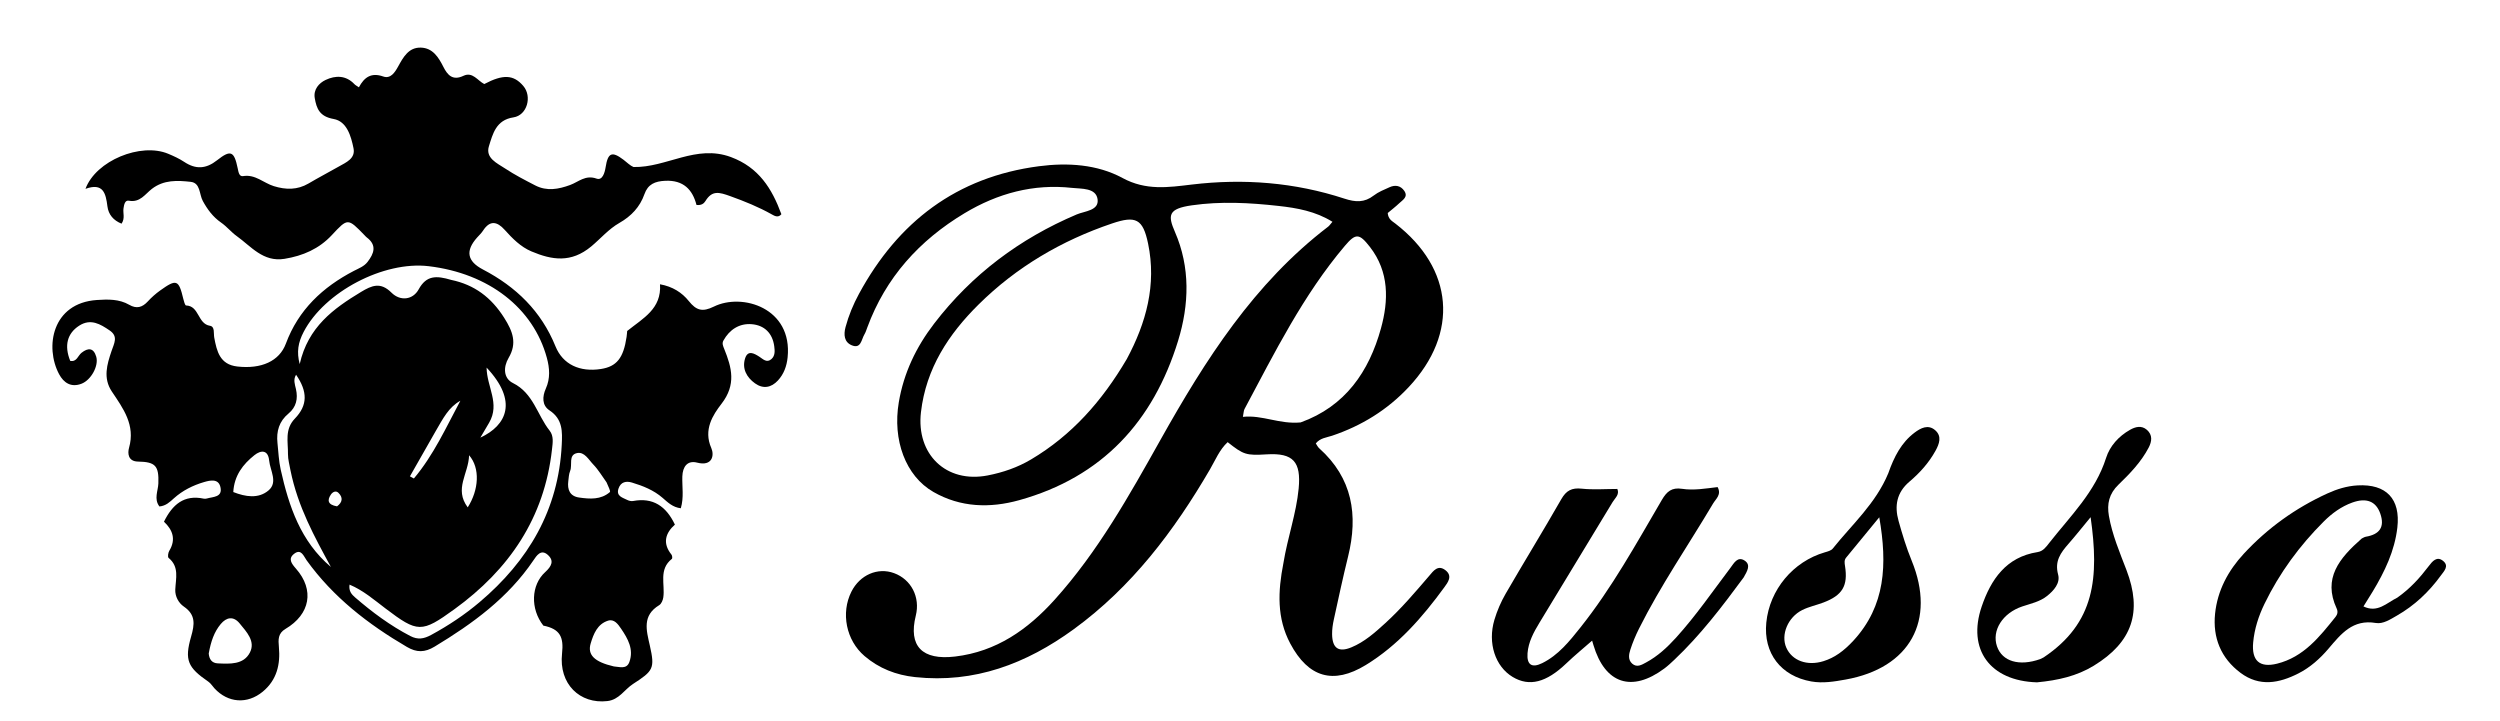 <svg version="1.1" id="Layer_1" xmlns="http://www.w3.org/2000/svg" xmlns:xlink="http://www.w3.org/1999/xlink" x="0px" y="0px"
	 width="100%" viewBox="0 0 832 240" enable-background="new 0 0 832 240" xml:space="preserve">
<path fill="#000000" opacity="1" stroke="none" 
	d="
M180.828,208.205 
	C176.446,202.621 176.723,194.696 181.431,190.403 
	C183.547,188.474 184.541,186.612 182.253,184.615 
	C179.99,182.64 178.543,184.978 177.505,186.51 
	C169.062,198.976 157.302,207.553 144.639,215.195 
	C141.341,217.186 138.673,217.201 135.424,215.3 
	C122.493,207.733 110.856,198.729 102.019,186.433 
	C101.069,185.111 100.242,182.5 97.918,184.279 
	C95.763,185.93 97.016,187.558 98.523,189.276 
	C104.707,196.321 103.256,204.427 95.007,209.301 
	C92.497,210.784 92.584,212.852 92.817,215.329 
	C93.355,221.064 92.144,226.301 87.449,230.181 
	C82.31,234.428 75.88,233.966 71.373,229.08 
	C70.698,228.348 70.162,227.427 69.365,226.879 
	C62.501,222.158 61.326,219.742 63.604,211.842 
	C64.773,207.785 65.183,204.601 61.183,201.869 
	C59.444,200.682 58.237,198.496 58.331,196.237 
	C58.488,192.495 59.73,188.652 56.11,185.669 
	C55.757,185.378 55.947,183.956 56.328,183.328 
	C58.638,179.518 57.487,176.36 54.569,173.622 
	C57.368,167.947 61.215,164.551 67.81,165.951 
	C68.126,166.018 68.493,166.001 68.804,165.91 
	C70.905,165.298 74.151,165.535 73.354,162.084 
	C72.692,159.213 69.957,159.832 67.907,160.434 
	C64.207,161.519 60.775,163.228 57.866,165.843 
	C56.517,167.057 55.216,168.357 53.054,168.552 
	C51.15,166.047 52.613,163.393 52.703,160.879 
	C52.909,155.064 51.77,153.709 45.934,153.613 
	C42.555,153.557 42.446,150.795 42.946,149.028 
	C45.098,141.428 40.987,135.928 37.221,130.299 
	C34.217,125.81 35.643,121.218 37.088,116.914 
	C37.996,114.208 39.438,111.965 36.472,109.956 
	C33.399,107.874 30.2,105.908 26.358,108.38 
	C22.371,110.946 21.316,115.014 23.37,120.099 
	C25.56,120.527 25.923,118.363 27.133,117.41 
	C29.335,115.675 31.132,115.706 32.023,118.694 
	C32.922,121.711 30.329,126.473 27.127,127.704 
	C23.655,129.039 21.195,127.402 19.655,124.506 
	C14.882,115.534 17.269,100.838 32.283,99.836 
	C35.934,99.593 39.674,99.5 43.011,101.437 
	C45.467,102.862 47.361,102.305 49.196,100.309 
	C50.427,98.97 51.819,97.737 53.297,96.677 
	C58.755,92.762 59.486,93.064 61.007,99.484 
	C61.193,100.269 61.583,101.649 61.912,101.659 
	C66.369,101.793 65.722,107.769 69.871,108.42 
	C71.568,108.686 71.034,110.924 71.299,112.341 
	C72.151,116.904 73.162,121.31 78.96,121.97 
	C86.998,122.886 92.98,120.184 95.138,114.361 
	C99.312,103.102 107.397,95.541 117.785,90.145 
	C119.419,89.297 121.166,88.67 122.325,87.166 
	C124.466,84.388 125.523,81.61 122.044,79.002 
	C121.78,78.804 121.565,78.539 121.333,78.3 
	C115.726,72.518 115.749,72.539 110.437,78.237 
	C106.173,82.812 100.81,85.144 94.677,86.14 
	C87.549,87.298 83.535,81.959 78.748,78.542 
	C76.989,77.285 75.452,75.372 73.549,74.053 
	C70.879,72.203 69.029,69.699 67.488,66.871 
	C66.274,64.644 66.747,60.877 63.454,60.515 
	C59.051,60.032 54.533,59.788 50.538,62.861 
	C48.313,64.573 46.603,67.5 42.905,66.796 
	C41.561,66.54 41.288,68.137 41.104,69.336 
	C40.86,70.928 41.686,72.633 40.452,74.437 
	C37.775,73.365 36.093,71.432 35.746,68.649 
	C35.214,64.368 34.369,60.72 28.448,62.845 
	C31.929,53.436 46.865,47.371 55.962,51.169 
	C57.802,51.937 59.652,52.782 61.306,53.879 
	C65.155,56.432 68.558,56.244 72.256,53.322 
	C76.791,49.739 77.925,50.306 79.106,56.014 
	C79.351,57.198 79.577,58.823 80.883,58.608 
	C84.966,57.935 87.706,60.894 91.125,61.949 
	C95.114,63.179 98.949,63.265 102.689,61.061 
	C105.987,59.117 109.384,57.341 112.712,55.446 
	C115.16,54.053 118.349,52.783 117.65,49.343 
	C116.829,45.297 115.425,40.374 111.032,39.599 
	C106.386,38.78 105.349,36.182 104.748,32.643 
	C104.259,29.759 106.161,27.647 108.366,26.603 
	C111.639,25.054 115.137,25.012 117.967,28.023 
	C118.29,28.366 118.751,28.579 119.443,29.056 
	C121.208,25.729 123.529,24.041 127.537,25.455 
	C129.987,26.32 131.407,24.111 132.487,22.153 
	C134.197,19.055 135.974,15.742 140.036,15.846 
	C143.986,15.947 145.929,19.022 147.558,22.256 
	C148.933,24.987 150.648,26.935 154.241,25.229 
	C157.293,23.779 158.968,26.871 161.163,27.971 
	C167.462,24.649 170.92,24.832 174.147,28.596 
	C177.152,32.101 175.44,38.377 170.868,39.062 
	C165.061,39.934 163.998,44.592 162.723,48.621 
	C161.457,52.618 165.445,54.314 168.123,56.086 
	C171.309,58.194 174.737,59.956 178.139,61.714 
	C181.992,63.704 185.873,62.99 189.746,61.563 
	C192.556,60.528 194.829,58.112 198.533,59.441 
	C200.492,60.144 201.256,57.503 201.548,55.655 
	C202.31,50.825 203.634,50.234 207.499,53.166 
	C208.679,54.061 209.719,55.14 210.829,55.583 
	C221.806,55.83 231.637,47.958 243.257,52.273 
	C252.529,55.716 256.918,62.779 260.044,71.292 
	C258.986,72.563 257.794,71.879 256.876,71.361 
	C252.455,68.871 247.836,67.008 243.041,65.282 
	C239.341,63.95 237.003,63.259 234.767,66.912 
	C234.266,67.73 233.417,68.405 231.793,68.208 
	C230.479,63.108 227.45,59.893 221.401,60.166 
	C217.973,60.321 215.627,61.301 214.468,64.615 
	C212.965,68.914 210.018,71.982 206.124,74.195 
	C202.541,76.232 199.846,79.454 196.756,82.021 
	C190.046,87.594 183.684,86.549 176.86,83.667 
	C173.288,82.159 170.543,79.37 167.966,76.5 
	C165.438,73.684 163.052,73.199 160.746,76.77 
	C160.21,77.6 159.458,78.293 158.792,79.037 
	C154.844,83.447 155.418,86.921 160.728,89.692 
	C171.738,95.438 180.114,103.548 184.866,115.264 
	C187.322,121.32 192.989,123.894 199.982,122.803 
	C205.232,121.983 207.478,119.187 208.527,112.133 
	C208.648,111.316 208.689,110.487 208.72,110.156 
	C214.056,105.865 220.202,102.795 219.653,94.606 
	C223.858,95.367 226.974,97.376 229.222,100.183 
	C231.729,103.316 233.748,103.922 237.584,102.03 
	C246.989,97.39 263.817,102.476 262.118,118.953 
	C261.816,121.881 260.854,124.505 258.882,126.635 
	C256.682,129.01 253.984,129.533 251.262,127.575 
	C248.481,125.573 246.914,122.7 247.953,119.325 
	C248.852,116.408 250.93,117.564 252.741,118.735 
	C253.948,119.516 255.166,120.876 256.724,119.506 
	C257.995,118.388 257.866,116.761 257.676,115.285 
	C257.112,110.877 254.366,108.219 250.139,107.888 
	C246.055,107.569 242.789,109.67 240.748,113.341 
	C240.216,114.297 240.644,115.187 241.038,116.164 
	C243.525,122.335 245.069,127.984 240.117,134.381 
	C237.256,138.076 234.029,143.017 236.717,149.099 
	C237.786,151.52 237.08,155.283 232.001,153.963 
	C228.805,153.132 227.179,155.27 227.079,158.587 
	C226.975,162.012 227.649,165.5 226.574,169.149 
	C223.892,168.841 222.217,167.172 220.523,165.699 
	C217.542,163.108 214.002,161.712 210.321,160.596 
	C208.354,160 206.587,160.393 205.848,162.568 
	C204.972,165.143 207.201,165.589 208.753,166.384 
	C209.318,166.674 210.083,166.849 210.693,166.735 
	C217.29,165.504 221.664,168.406 224.607,174.589 
	C221.572,177.29 220.316,180.674 223.465,184.575 
	C223.725,184.896 223.816,185.821 223.608,185.985 
	C219.125,189.504 221.369,194.457 220.751,198.798 
	C220.619,199.727 220.113,200.951 219.387,201.392 
	C213.661,204.872 215.108,209.727 216.272,214.868 
	C218,222.494 217.387,223.285 210.667,227.625 
	C207.802,229.475 206.077,232.864 202.131,233.318 
	C192.986,234.372 185.933,227.651 187.051,217.462 
	C187.651,211.987 186.384,209.328 180.828,208.205 
M150.148,93.152 
	C157.898,94.759 163.501,98.985 167.801,105.782 
	C170.672,110.321 172.142,114.222 169.272,119.094 
	C167.425,122.231 167.558,125.914 170.706,127.477 
	C177.528,130.865 178.78,138.109 182.909,143.306 
	C184.346,145.115 183.945,147.38 183.702,149.571 
	C181.172,172.382 169.465,189.535 151.212,202.759 
	C140.282,210.677 139.015,210.62 128.265,202.476 
	C124.542,199.656 120.92,196.494 116.324,194.558 
	C115.997,196.761 117.09,197.879 118.181,198.822 
	C123.854,203.729 129.847,208.175 136.536,211.663 
	C139.067,212.984 141.065,212.621 143.507,211.296 
	C149.245,208.182 154.631,204.603 159.602,200.398 
	C175.828,186.673 185.877,169.704 186.946,148.054 
	C187.162,143.68 187.324,139.499 182.864,136.567 
	C180.354,134.918 180.449,131.995 181.654,129.311 
	C183.168,125.938 182.931,122.542 181.99,119.077 
	C177.489,102.513 162.66,90.991 142.698,88.593 
	C127.698,86.79 108.008,97.124 101.062,110.444 
	C99.213,113.991 98.666,117.111 99.741,121.175 
	C102.506,108.837 110.956,102.712 120.148,97.159 
	C123.733,94.993 126.638,93.75 130.287,97.398 
	C133.202,100.313 137.411,99.814 139.323,96.316 
	C141.917,91.567 145.229,91.693 150.148,93.152 
M96.669,156.529 
	C96.374,154.725 95.811,152.917 95.839,151.118 
	C95.9,147.082 94.678,142.886 98.129,139.311 
	C102.439,134.845 102.393,130.335 98.536,124.713 
	C97.513,126.327 98.141,127.947 98.492,129.488 
	C99.223,132.705 98.576,135.503 96.027,137.611 
	C92.878,140.216 91.933,143.548 92.341,147.42 
	C92.654,150.39 92.774,153.41 93.422,156.309 
	C96.15,168.525 100.057,180.185 110.13,188.689 
	C104.679,178.665 99.138,168.694 96.669,156.529 
M69.466,217.486 
	C69.621,219.37 70.486,220.687 72.495,220.773 
	C76.515,220.946 81.046,221.249 83.153,217.19 
	C85.109,213.419 82.047,210.282 79.756,207.477 
	C77.709,204.972 75.384,205.372 73.452,207.689 
	C71.282,210.292 70.193,213.437 69.466,217.486 
M204.287,221.788 
	C206.199,221.91 208.542,222.854 209.458,220.305 
	C210.97,216.098 208.965,212.559 206.691,209.219 
	C205.668,207.716 204.397,205.909 202.348,206.561 
	C198.814,207.685 197.525,210.967 196.58,214.131 
	C195.452,217.91 197.732,220.254 204.287,221.788 
M201.855,160.516 
	C200.403,158.519 199.145,156.334 197.442,154.58 
	C195.901,152.993 194.502,150.261 192.028,150.787 
	C189.061,151.418 190.569,154.727 189.739,156.732 
	C189.309,157.77 189.276,158.982 189.129,160.124 
	C188.763,162.962 189.656,165.14 192.724,165.577 
	C196.3,166.086 199.969,166.365 202.965,163.763 
	C203.265,163.503 202.499,162.015 201.855,160.516 
M77.637,163.753 
	C81.665,165.343 86.036,166.077 89.411,163.175 
	C92.545,160.48 89.904,156.603 89.578,153.279 
	C89.223,149.651 86.853,149.745 84.669,151.482 
	C80.876,154.5 77.953,158.234 77.637,163.753 
M162.78,140.683 
	C161.909,142.163 161.037,143.643 159.858,145.647 
	C168.664,141.54 172.446,133.523 161.94,122.334 
	C162.004,128.778 166.495,134.291 162.78,140.683 
M145.003,143.463 
	C142.143,148.484 139.283,153.505 136.422,158.526 
	C136.861,158.765 137.3,159.004 137.739,159.242 
	C144.289,151.476 148.455,142.248 153.207,133.368 
	C149.288,135.542 147.445,139.278 145.003,143.463 
M155.66,168.85 
	C159.353,163.055 159.862,155.811 156.112,151.501 
	C155.944,157.704 151.047,162.673 155.66,168.85 
M112.166,168.511 
	C113.983,167.175 114.233,165.575 112.622,164.004 
	C111.751,163.154 110.683,163.748 110.112,164.598 
	C108.854,166.472 109.04,167.985 112.166,168.511 
z"/>
<path fill="#000000" opacity="1" stroke="none" 
	d="
M427.113,187.437 
	C428.522,178.806 431.4,170.929 432.194,162.59 
	C433.042,153.678 430.396,150.668 421.566,151.208 
	C414.754,151.625 413.862,151.353 408.563,147.147 
	C405.841,149.666 404.482,153.11 402.671,156.219 
	C390.738,176.702 376.645,195.362 357.269,209.458 
	C341.57,220.879 324.331,227.469 304.505,225.334 
	C298.206,224.656 292.532,222.445 287.711,218.325 
	C281.577,213.083 279.788,203.987 283.346,196.912 
	C286.159,191.321 292.094,188.74 297.542,190.74 
	C303.272,192.843 306.3,198.758 304.778,204.873 
	C302.24,215.06 306.908,219.799 317.863,218.494 
	C331.597,216.859 342.034,209.513 350.954,199.62 
	C365.352,183.652 375.759,165.002 386.195,146.395 
	C401.103,119.817 417.321,94.282 442.029,75.417 
	C442.414,75.123 442.685,74.679 443.439,73.811 
	C437.831,70.311 431.642,69.216 425.517,68.536 
	C415.924,67.47 406.276,66.941 396.623,68.334 
	C388.782,69.465 388.584,71.594 391.022,77.188 
	C396.148,88.95 395.782,101.339 392.074,113.4 
	C383.808,140.283 366.79,158.782 339.198,166.459 
	C329.428,169.178 319.652,168.89 310.638,163.719 
	C301.349,158.39 297.009,146.421 299.116,133.895 
	C300.761,124.118 304.893,115.505 310.862,107.722 
	C323.418,91.35 339.361,79.411 358.336,71.361 
	C360.997,70.232 365.849,70.103 365.267,66.263 
	C364.69,62.454 359.872,62.873 356.809,62.533 
	C343.946,61.106 332.03,64.338 321.005,70.958 
	C305.947,80.001 294.753,92.36 288.624,109.015 
	C288.337,109.796 288.086,110.612 287.662,111.317 
	C286.652,112.997 286.552,116.221 283.43,114.898 
	C280.935,113.841 280.721,111.383 281.392,108.874 
	C282.431,104.985 283.97,101.296 285.878,97.777 
	C298.873,73.819 318.375,58.903 345.755,55.321 
	C355.313,54.07 365.19,54.69 373.577,59.239 
	C381.411,63.488 388.816,62.349 396.646,61.416 
	C413.911,59.359 430.901,60.696 447.439,66.107 
	C451.099,67.305 454.053,67.484 457.173,65.071 
	C458.726,63.87 460.649,63.118 462.466,62.297 
	C464.354,61.445 466.155,61.777 467.343,63.522 
	C468.707,65.524 466.853,66.522 465.707,67.604 
	C464.403,68.835 462.974,69.933 461.833,70.892 
	C462.005,72.97 463.303,73.579 464.328,74.368 
	C483.813,89.373 485.625,110.895 468.807,128.841 
	C461.723,136.4 453.144,141.705 443.319,145.008 
	C441.482,145.626 439.383,145.742 437.894,147.567 
	C438.278,148.127 438.553,148.758 439.019,149.175 
	C450.108,159.091 452.052,171.401 448.64,185.214 
	C446.924,192.161 445.428,199.163 443.902,206.155 
	C443.55,207.769 443.297,209.448 443.323,211.092 
	C443.396,215.75 445.49,217.191 449.737,215.437 
	C454.118,213.628 457.616,210.497 461.07,207.344 
	C466.377,202.501 471.01,197.037 475.676,191.595 
	C477.029,190.016 478.538,187.826 481.043,189.768 
	C483.527,191.692 481.854,193.828 480.663,195.46 
	C473.357,205.473 465.245,214.774 454.55,221.309 
	C443.687,227.947 435.406,225.465 429.391,214.158 
	C424.912,205.738 425.264,196.853 427.113,187.437 
M374.99,119.496 
	C381.461,107.442 384.934,94.756 382.083,81.066 
	C380.363,72.811 377.98,71.699 370.095,74.367 
	C353.28,80.057 338.262,88.876 325.66,101.35 
	C315.688,111.22 308.192,122.598 306.494,137.161 
	C304.858,151.184 314.874,160.916 328.704,158.224 
	C333.817,157.229 338.659,155.56 343.146,152.897 
	C356.658,144.877 366.728,133.548 374.99,119.496 
M432.851,140.582 
	C447.702,135.236 455.603,123.678 459.579,109.298 
	C462.148,100.008 462.368,90.467 455.879,82.14 
	C452.362,77.627 451.174,77.563 447.57,81.819 
	C433.681,98.224 424.207,117.349 414.174,136.127 
	C413.89,136.659 413.908,137.351 413.633,138.729 
	C420.153,138.031 425.808,141.262 432.851,140.582 
z"/>
<path fill="#000000" opacity="1" stroke="none" 
	d="
M580.292,192.168 
	C573.056,201.984 565.878,211.381 557.248,219.549 
	C556.161,220.578 555.062,221.611 553.864,222.5 
	C543.056,230.526 534.14,227.562 530.298,214.694 
	C530.11,214.063 529.925,213.432 529.856,213.2 
	C527.042,215.672 524.03,218.138 521.223,220.818 
	C514.602,227.142 508.968,228.615 503.417,225.29 
	C497.631,221.824 495.02,214.034 497.342,206.258 
	C498.24,203.255 499.517,200.289 501.087,197.576 
	C507.176,187.051 513.557,176.694 519.592,166.139 
	C521.247,163.245 523.079,162.277 526.38,162.627 
	C530.273,163.039 534.244,162.724 538.251,162.724 
	C539.056,164.598 537.485,165.751 536.681,167.084 
	C528.588,180.489 520.445,193.863 512.326,207.252 
	C510.417,210.401 508.648,213.649 508.363,217.394 
	C508.072,221.219 509.775,222.408 513.24,220.696 
	C518.617,218.038 522.301,213.427 525.931,208.868 
	C536.454,195.652 544.574,180.88 553.068,166.365 
	C554.709,163.561 556.379,162.156 559.755,162.674 
	C563.692,163.277 567.67,162.572 571.62,162.102 
	C572.994,164.614 571.032,166.024 570.11,167.579 
	C561.872,181.472 552.67,194.794 545.431,209.276 
	C544.318,211.502 543.351,213.826 542.585,216.191 
	C542.084,217.738 541.727,219.566 543.201,220.868 
	C544.782,222.265 546.389,221.24 547.822,220.468 
	C551.681,218.388 554.858,215.448 557.782,212.222 
	C564.398,204.921 569.97,196.81 575.894,188.97 
	C577.035,187.459 578.262,185.041 580.591,186.55 
	C582.797,187.98 581.469,190.085 580.292,192.168 
z"/>
<path fill="#000000" opacity="1" stroke="none" 
	d="
M797.83,198.89 
	C802.123,195.871 805.329,192.291 808.27,188.421 
	C809.468,186.844 810.995,184.889 813.158,186.752 
	C815.103,188.426 813.352,190.099 812.32,191.522 
	C808.359,196.981 803.541,201.533 797.663,204.89 
	C795.488,206.133 793.081,207.739 790.684,207.329 
	C782.997,206.013 779.104,210.961 774.919,215.88 
	C772.11,219.182 768.862,222.096 764.943,224.097 
	C758.489,227.392 751.949,228.637 745.64,223.916 
	C739.099,219.021 736.359,212.199 737.178,204.222 
	C737.967,196.536 741.514,189.923 746.74,184.28 
	C754.646,175.742 763.947,169.078 774.521,164.237 
	C777.698,162.782 781.031,161.74 784.596,161.539 
	C794.146,160.999 798.945,166.025 797.836,175.59 
	C796.934,183.376 793.621,190.255 789.636,196.862 
	C788.696,198.42 787.719,199.956 786.561,201.821 
	C791.256,204.077 794.183,200.703 797.83,198.89 
M785.99,179.216 
	C786.445,179.012 786.882,178.701 787.358,178.621 
	C791.886,177.856 793.741,175.453 792.152,170.907 
	C790.729,166.837 787.552,165.552 782.836,167.251 
	C779.175,168.57 776.072,170.84 773.351,173.554 
	C765.283,181.603 758.608,190.685 753.624,200.954 
	C751.656,205.01 750.27,209.276 749.854,213.809 
	C749.298,219.862 751.971,222.315 757.8,220.871 
	C766.649,218.678 771.939,211.943 777.265,205.303 
	C777.92,204.486 778.126,203.555 777.643,202.511 
	C772.985,192.449 778.503,185.797 785.99,179.216 
z"/>
<path fill="#000000" opacity="1" stroke="none" 
	d="
M677.915,227.083 
	C662.282,226.628 654.628,216.144 659.505,201.853 
	C662.574,192.863 667.624,185.373 678.097,183.736 
	C679.942,183.447 680.916,182.054 681.929,180.76 
	C688.963,171.78 697.307,163.742 700.913,152.368 
	C702.159,148.436 705.104,145.171 708.871,143.044 
	C710.669,142.029 712.693,141.49 714.475,143.04 
	C716.445,144.755 716.149,146.916 715.074,148.97 
	C712.569,153.754 708.844,157.616 705.024,161.298 
	C701.904,164.306 701.14,167.692 701.844,171.704 
	C702.945,177.978 705.425,183.804 707.684,189.699 
	C713.037,203.675 709.617,213.714 696.826,221.539 
	C691.153,225.011 684.872,226.422 677.915,227.083 
M680.123,218.782 
	C697.265,207.308 698.6,192.207 695.758,172.119 
	C693.227,175.177 690.864,178.158 688.364,181.018 
	C685.794,183.958 683.728,186.739 684.94,191.205 
	C685.714,194.06 683.538,196.531 681.229,198.365 
	C678.823,200.275 675.856,200.869 673.023,201.821 
	C666.435,204.035 662.811,209.837 664.589,215.071 
	C666.312,220.142 672.003,221.829 679.001,219.34 
	C679.156,219.285 679.3,219.196 680.123,218.782 
z"/>
<path fill="#000000" opacity="1" stroke="none" 
	d="
M628.425,157.494 
	C630.347,152.037 632.748,147.299 637.183,143.971 
	C639.222,142.441 641.687,141.148 644.018,143.169 
	C646.357,145.196 645.378,147.756 644.137,150.011 
	C641.942,153.999 638.907,157.376 635.479,160.279 
	C631.193,163.909 630.443,168.357 631.836,173.347 
	C633.087,177.826 634.45,182.306 636.209,186.604 
	C644.354,206.5 635.651,222.315 614.212,226.154 
	C610.463,226.825 606.684,227.474 602.802,226.79 
	C592.69,225.01 586.811,217.385 587.826,207.187 
	C588.915,196.253 596.751,186.878 607.318,183.809 
	C608.245,183.54 609.393,183.249 609.938,182.568 
	C616.344,174.545 624.23,167.61 628.425,157.494 
M616.761,213.267 
	C627.495,201.642 628.147,187.902 625.421,172.15 
	C621.261,177.208 617.811,181.383 614.389,185.582 
	C613.711,186.413 613.86,187.336 614.025,188.389 
	C615.056,194.966 613.161,198.118 606.84,200.516 
	C604.516,201.397 602.024,201.908 599.815,203.004 
	C594.971,205.407 592.594,211.279 594.482,215.543 
	C596.405,219.887 601.424,221.718 606.836,220.042 
	C610.592,218.878 613.636,216.628 616.761,213.267 
z"/>
</svg>
